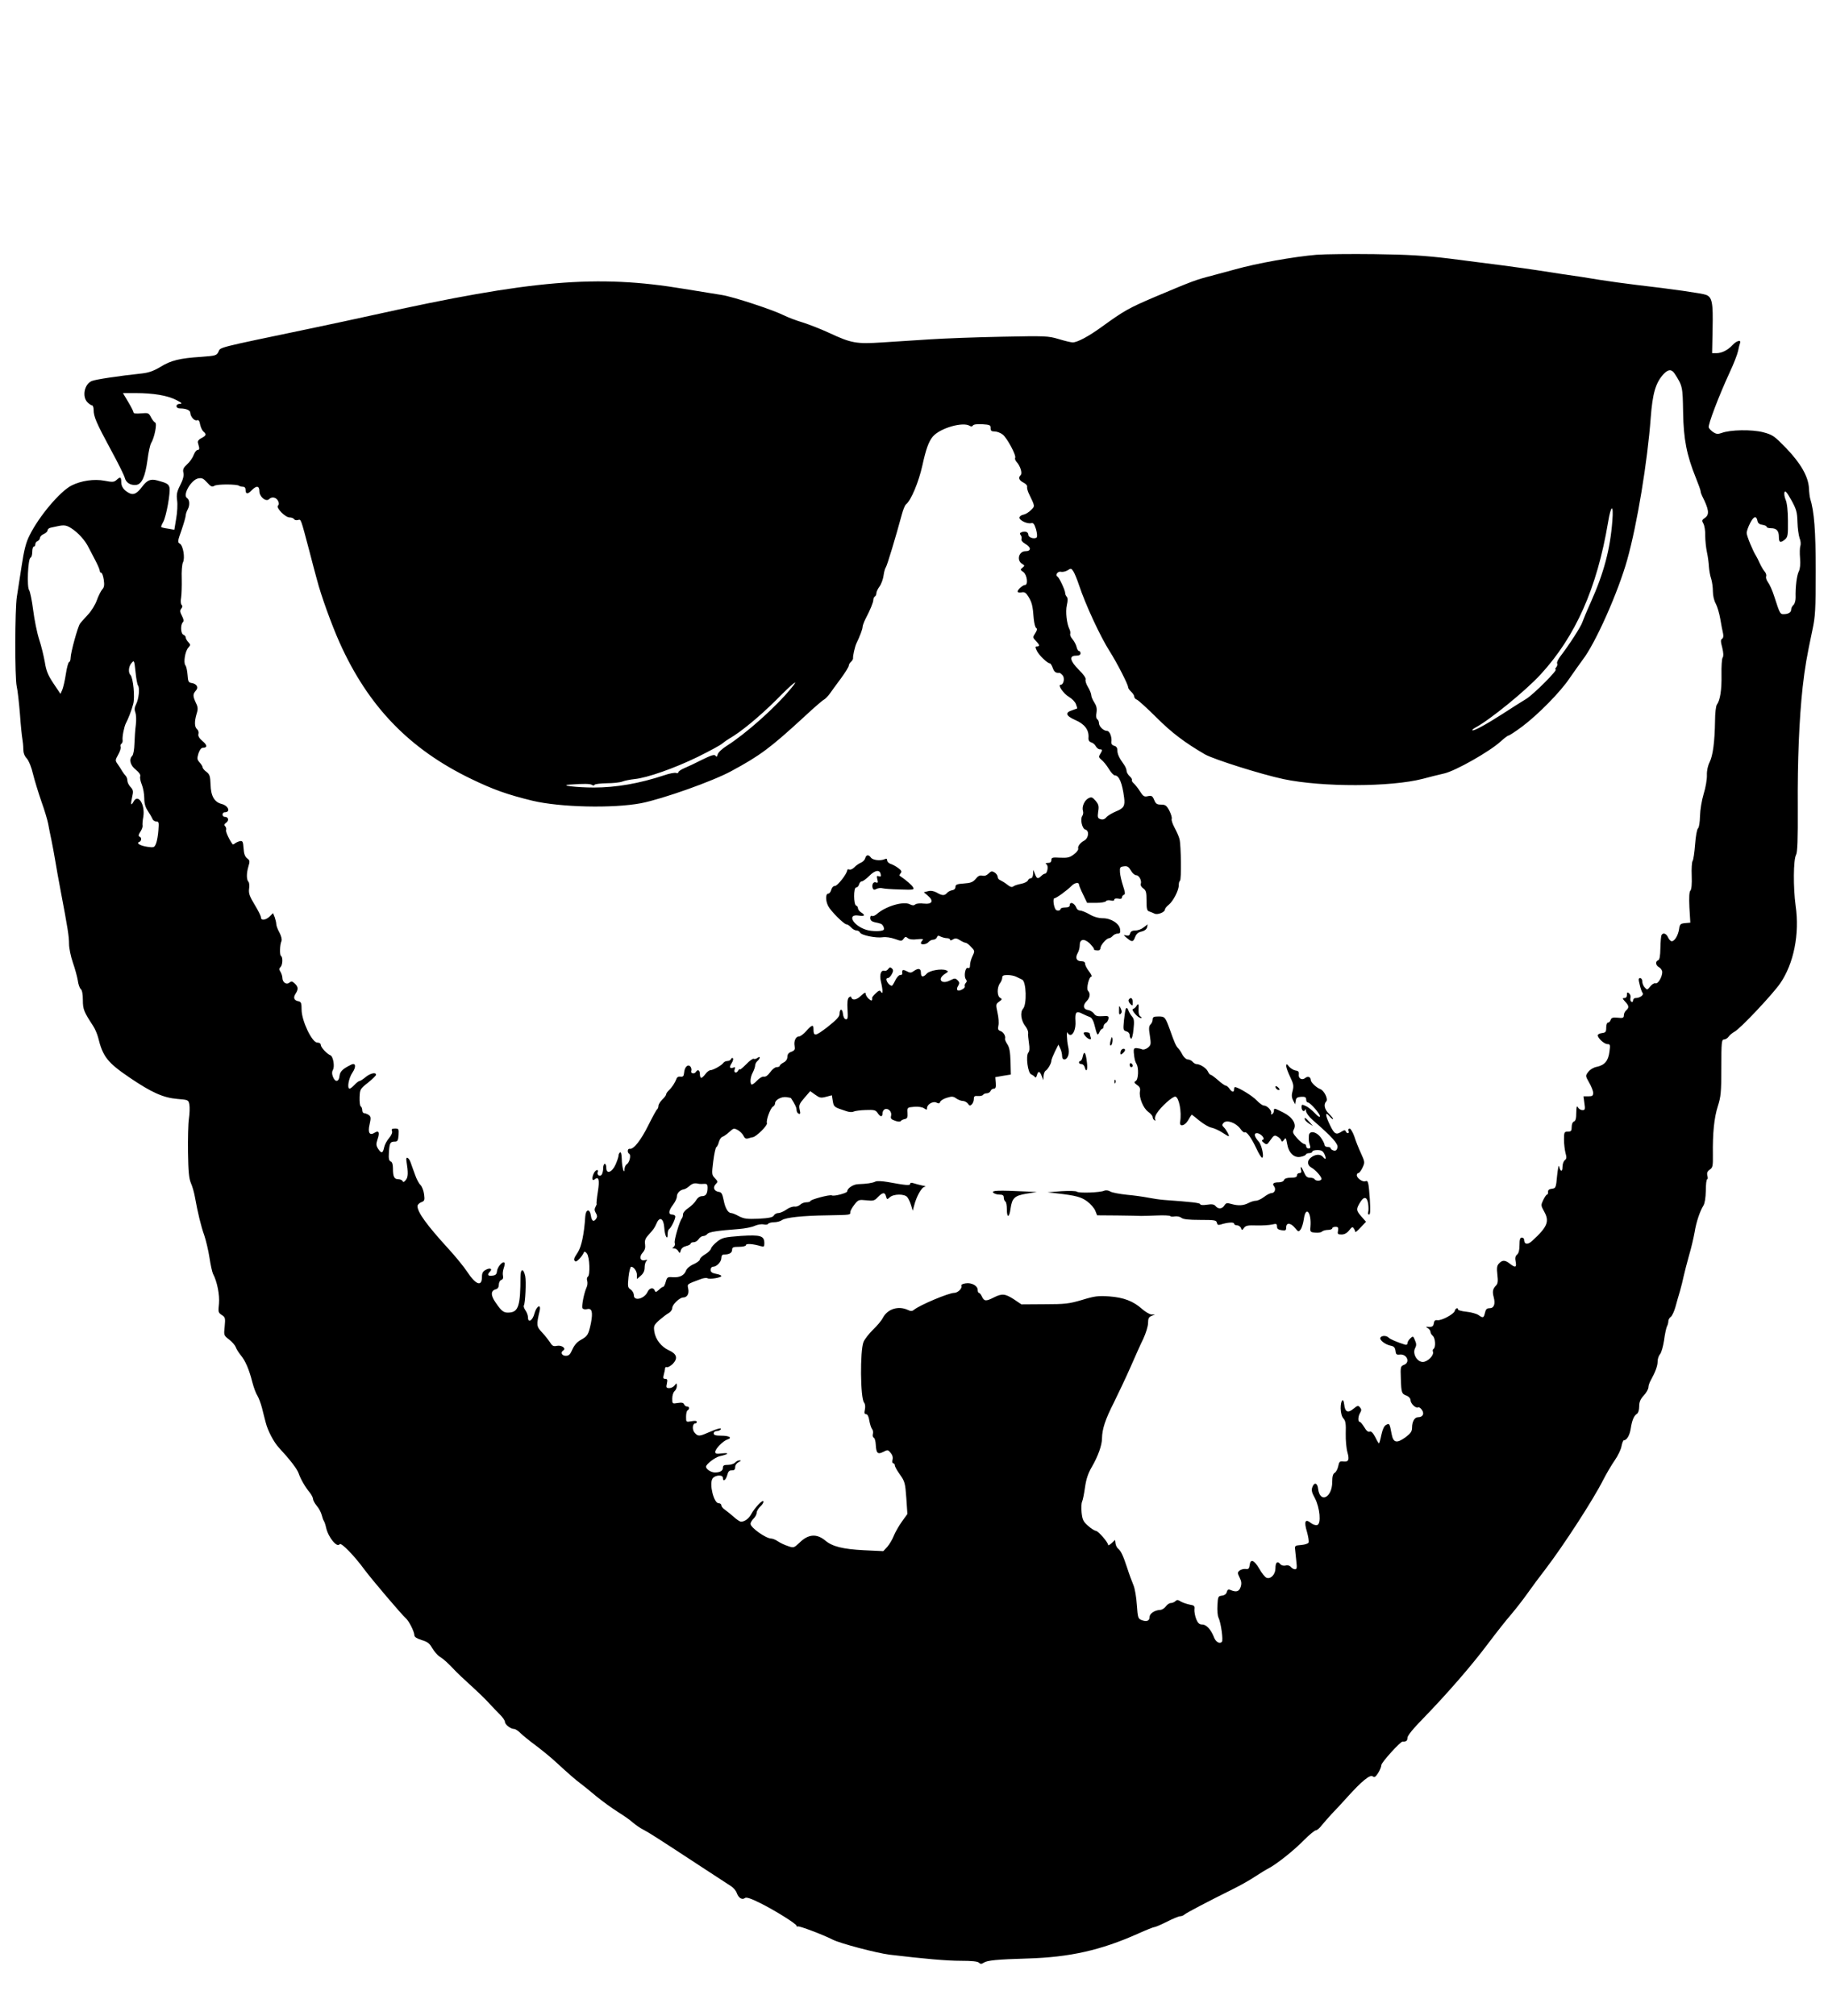<?xml version="1.0" standalone="no"?>
<!DOCTYPE svg PUBLIC "-//W3C//DTD SVG 20010904//EN"
 "http://www.w3.org/TR/2001/REC-SVG-20010904/DTD/svg10.dtd">
<svg version="1.0" xmlns="http://www.w3.org/2000/svg"
 width="1191pt" height="1313pt" viewBox="0 0 1191 1313"
 preserveAspectRatio="xMidYMid meet">

<g transform="translate(0,1313) scale(0.1,-0.1)"
fill="#000000" stroke="none">
<path d="M8580 11471 c-152 -13 -389 -55 -535 -96 -33 -9 -101 -27 -152 -41
-104 -27 -120 -33 -367 -137 -174 -74 -203 -91 -351 -198 -83 -60 -156 -99
-186 -99 -11 0 -53 10 -92 22 -68 20 -83 21 -371 15 -166 -3 -375 -11 -466
-17 -91 -6 -231 -15 -311 -20 -170 -11 -201 -6 -349 63 -52 24 -129 54 -170
67 -41 12 -96 33 -122 46 -74 37 -333 122 -406 133 -37 6 -148 24 -247 40
-564 94 -992 58 -2020 -170 -99 -22 -286 -62 -415 -89 -623 -130 -582 -120
-597 -152 -12 -23 -18 -25 -112 -32 -140 -9 -197 -23 -265 -65 -43 -26 -76
-38 -120 -43 -151 -16 -303 -39 -327 -49 -49 -19 -66 -102 -29 -139 11 -11 24
-20 30 -20 5 0 10 -13 10 -29 0 -44 17 -84 110 -256 48 -88 90 -172 93 -187 8
-32 38 -50 74 -46 37 4 59 54 74 163 6 49 17 99 24 110 21 34 40 128 26 133
-6 2 -18 17 -27 34 -15 29 -18 30 -65 26 -32 -3 -49 -1 -49 6 0 6 -16 37 -35
69 l-34 57 82 0 c117 0 210 -16 265 -45 36 -18 42 -24 25 -25 -14 0 -23 -6
-23 -15 0 -9 9 -15 23 -15 40 0 67 -12 67 -29 1 -25 27 -54 44 -48 10 4 16 -4
20 -28 4 -18 13 -38 21 -45 21 -18 19 -27 -12 -43 -16 -7 -26 -20 -24 -28 2
-8 6 -22 8 -31 3 -11 0 -18 -9 -18 -8 0 -19 -15 -26 -33 -7 -19 -26 -46 -43
-61 -24 -22 -29 -33 -24 -55 4 -19 -2 -44 -21 -81 -22 -43 -25 -61 -20 -99 4
-25 1 -79 -6 -118 l-12 -73 -40 7 c-23 3 -43 8 -45 10 -3 2 3 17 12 33 20 34
49 194 41 226 -6 22 -18 29 -79 45 -44 12 -67 2 -99 -41 -34 -45 -56 -56 -85
-41 -35 19 -51 42 -51 72 0 33 -6 36 -31 13 -16 -14 -26 -15 -77 -5 -68 13
-153 1 -216 -31 -75 -38 -213 -202 -273 -324 -24 -47 -36 -95 -52 -200 -12
-77 -26 -166 -31 -200 -13 -81 -14 -527 -1 -584 6 -25 15 -106 21 -180 5 -74
13 -148 16 -163 3 -16 6 -45 6 -65 0 -25 7 -45 23 -62 13 -15 30 -56 40 -100
10 -41 35 -122 55 -180 21 -58 40 -123 44 -145 4 -22 13 -69 21 -105 7 -36 19
-96 25 -135 6 -38 22 -126 35 -195 47 -247 55 -299 55 -348 0 -26 11 -81 25
-121 14 -40 28 -92 32 -116 3 -25 12 -50 19 -56 9 -7 14 -33 14 -72 0 -60 7
-77 66 -167 13 -19 27 -53 33 -75 31 -127 61 -165 207 -264 142 -96 217 -130
310 -138 71 -6 72 -6 78 -37 3 -17 2 -58 -3 -91 -5 -33 -7 -132 -6 -220 2
-124 6 -169 19 -200 10 -22 21 -62 26 -90 18 -101 40 -192 61 -250 11 -33 27
-99 34 -146 7 -47 18 -95 23 -105 27 -50 44 -138 39 -194 -6 -54 -5 -59 18
-74 23 -15 24 -20 19 -75 -6 -58 -6 -58 29 -85 20 -15 39 -38 43 -49 4 -12 18
-35 32 -52 31 -37 55 -93 76 -176 9 -35 24 -75 33 -88 8 -13 22 -49 30 -80 8
-31 18 -73 24 -94 13 -54 53 -129 86 -165 70 -75 117 -136 128 -165 14 -41 44
-92 73 -127 12 -15 22 -35 22 -43 0 -9 11 -28 24 -44 14 -16 28 -43 32 -59 4
-16 10 -33 14 -39 4 -5 11 -26 15 -45 14 -62 71 -132 88 -107 9 14 93 -72 160
-163 47 -64 248 -300 272 -320 19 -16 55 -87 55 -110 0 -11 16 -21 47 -31 38
-11 52 -22 69 -52 12 -21 34 -47 50 -57 26 -16 51 -39 106 -97 9 -10 54 -52
99 -93 45 -41 99 -93 118 -115 20 -22 51 -54 69 -72 17 -17 32 -38 32 -47 0
-17 37 -46 59 -46 9 0 27 -12 41 -26 14 -14 59 -51 100 -81 41 -31 100 -79
130 -107 86 -79 132 -119 162 -141 15 -11 60 -47 100 -81 40 -33 105 -80 143
-104 39 -24 84 -56 100 -71 17 -14 46 -35 65 -44 38 -20 87 -51 360 -230 102
-67 198 -129 213 -139 16 -10 33 -30 38 -46 12 -32 35 -45 53 -31 8 7 39 -3
97 -32 99 -49 239 -137 239 -149 0 -5 4 -7 8 -4 8 5 167 -55 227 -86 49 -25
284 -87 370 -98 226 -27 372 -40 466 -40 70 0 109 -4 117 -12 10 -10 17 -10
32 0 24 15 84 21 285 27 275 8 478 54 718 161 53 24 103 44 110 44 6 0 43 16
81 35 37 19 76 35 85 35 9 0 22 5 28 11 10 10 153 85 316 166 49 24 114 61
145 82 32 21 71 45 89 54 51 27 164 116 230 184 35 35 69 63 77 63 7 0 25 15
38 33 14 17 43 50 64 73 22 22 68 72 104 112 93 103 147 147 164 133 11 -9 18
-4 35 22 12 19 21 42 21 52 0 16 125 155 139 153 22 -2 31 5 31 24 0 14 36 59
103 127 157 162 312 340 421 485 54 72 122 158 151 191 28 33 76 94 105 135
29 41 82 113 118 159 120 157 313 455 377 582 21 41 55 99 76 129 21 30 41 72
44 93 4 20 11 37 15 37 19 0 38 32 45 77 8 53 21 84 41 96 8 5 14 25 14 47 0
29 7 47 30 72 17 18 30 42 30 53 0 11 7 31 15 45 30 54 45 94 45 123 0 17 7
38 16 48 8 9 20 50 26 90 5 40 14 81 19 91 5 9 9 24 9 34 0 9 7 22 16 28 9 7
22 36 30 64 8 29 21 76 30 105 8 28 19 72 24 97 6 25 21 86 35 135 15 50 30
117 36 150 10 64 34 136 57 173 9 14 15 51 16 97 0 41 4 75 9 75 4 0 5 11 1
24 -4 17 0 28 16 39 19 13 21 23 20 98 -2 137 8 239 32 314 20 62 23 91 23
253 0 164 2 182 17 182 9 0 23 8 30 18 7 11 25 25 39 33 37 19 246 241 297
314 89 129 128 322 101 507 -16 118 -15 299 3 331 9 16 12 102 11 307 -2 306
9 576 32 786 15 131 26 194 64 374 18 83 21 131 21 380 0 267 -10 389 -36 473
-3 10 -7 41 -8 67 -4 76 -53 162 -148 261 -78 80 -87 87 -150 104 -74 19 -215
17 -272 -5 -23 -8 -34 -7 -53 5 -13 9 -27 23 -30 31 -6 17 65 204 137 360 26
55 50 118 54 138 4 21 10 44 13 52 9 23 -22 16 -48 -12 -31 -34 -71 -54 -106
-54 l-28 0 3 157 c4 173 -3 208 -43 223 -26 10 -223 38 -456 65 -68 8 -176 23
-239 33 -63 11 -169 27 -235 36 -66 10 -145 22 -175 27 -84 13 -332 46 -565
75 -166 20 -269 26 -490 29 -154 2 -323 0 -375 -4z m2330 -773 c53 -82 53 -86
56 -253 3 -177 23 -278 83 -427 17 -42 31 -81 31 -87 0 -6 4 -19 9 -29 46 -91
50 -123 19 -145 -20 -13 -21 -18 -10 -37 7 -12 13 -47 12 -78 0 -31 5 -79 11
-107 6 -27 12 -70 13 -95 2 -25 8 -61 15 -80 6 -19 11 -56 11 -82 0 -28 8 -61
19 -80 10 -19 23 -63 29 -98 6 -36 14 -78 18 -94 4 -18 2 -31 -6 -36 -10 -6
-10 -18 1 -58 8 -34 9 -55 3 -64 -6 -7 -9 -58 -8 -113 2 -98 -9 -166 -30 -194
-6 -8 -12 -55 -12 -105 -2 -137 -14 -227 -35 -269 -12 -24 -19 -56 -18 -85 1
-26 -8 -81 -21 -122 -13 -44 -23 -104 -24 -145 -1 -41 -6 -74 -13 -80 -7 -6
-15 -51 -19 -105 -4 -52 -11 -100 -16 -107 -5 -6 -8 -50 -6 -97 2 -54 -1 -89
-9 -97 -7 -7 -9 -43 -6 -109 l6 -99 -34 -3 c-30 -3 -35 -7 -39 -38 -6 -41 -29
-80 -48 -80 -7 0 -18 11 -24 25 -11 25 -32 33 -42 16 -4 -5 -7 -43 -8 -85 -1
-53 -5 -77 -15 -80 -20 -8 -16 -34 7 -46 11 -6 20 -20 20 -31 0 -32 -28 -79
-44 -73 -7 3 -23 -6 -34 -20 -19 -24 -20 -25 -36 -7 -9 9 -16 27 -16 39 0 12
-6 22 -14 22 -11 0 -12 -8 -3 -42 5 -24 14 -48 19 -55 10 -13 -18 -33 -46 -33
-9 0 -16 -7 -16 -16 0 -8 -5 -12 -11 -8 -6 3 -9 15 -6 25 3 10 -1 23 -9 30
-11 9 -14 7 -14 -10 0 -13 -6 -21 -17 -21 -14 0 -13 -3 5 -23 26 -27 27 -40 7
-57 -8 -7 -15 -21 -15 -32 0 -17 -6 -20 -40 -16 -32 3 -41 0 -46 -14 -3 -10
-11 -18 -17 -18 -7 0 -12 -14 -12 -32 0 -29 -4 -33 -27 -36 -16 -2 -28 -8 -28
-15 0 -18 42 -57 63 -57 18 0 19 -5 13 -50 -8 -60 -31 -87 -83 -98 -21 -4 -44
-18 -55 -33 -19 -25 -19 -26 6 -70 14 -24 26 -54 26 -66 0 -19 -5 -23 -31 -23
l-32 0 6 -45 c6 -40 4 -45 -13 -45 -10 0 -24 8 -29 18 -8 13 -10 5 -11 -34 0
-37 -4 -54 -15 -58 -9 -3 -15 -18 -15 -36 0 -25 -4 -30 -25 -30 -23 0 -25 -3
-25 -53 0 -28 5 -68 10 -87 8 -28 7 -37 -5 -46 -8 -6 -15 -26 -15 -45 0 -34
-14 -31 -22 6 -3 11 -8 -17 -13 -62 -7 -79 -9 -82 -34 -85 -18 -2 -26 -9 -25
-20 1 -10 -2 -18 -7 -18 -4 0 -15 -16 -24 -35 -16 -33 -16 -36 5 -74 37 -65
23 -101 -78 -193 -29 -27 -52 -23 -52 9 0 7 -7 13 -15 13 -11 0 -15 -12 -15
-49 0 -32 -5 -53 -16 -62 -11 -9 -14 -22 -9 -46 7 -38 -2 -41 -38 -13 -31 25
-49 25 -71 1 -13 -14 -15 -29 -10 -73 5 -41 3 -58 -8 -69 -22 -22 -26 -40 -16
-77 12 -45 2 -72 -27 -72 -18 0 -25 -7 -30 -30 -8 -34 -12 -36 -43 -14 -12 8
-47 18 -77 21 -30 3 -55 10 -55 14 0 16 -18 9 -22 -9 -6 -21 -88 -65 -114 -60
-13 2 -20 -4 -22 -19 -3 -22 -11 -27 -42 -24 -11 1 -11 -1 3 -9 9 -6 17 -17
17 -24 0 -8 7 -19 15 -26 17 -14 21 -75 5 -85 -5 -3 -7 -11 -4 -18 9 -23 -35
-67 -66 -67 -38 0 -69 55 -50 90 9 17 9 29 -1 51 -11 28 -13 29 -30 13 -11
-10 -19 -24 -19 -32 0 -9 -6 -12 -17 -9 -51 16 -95 35 -105 45 -15 15 -45 15
-54 1 -9 -15 31 -46 67 -53 21 -4 28 -12 31 -33 2 -23 7 -27 26 -25 48 7 73
-51 29 -67 -22 -9 -23 -13 -20 -91 3 -91 5 -98 39 -110 14 -6 24 -18 24 -28 0
-23 35 -56 49 -48 5 4 17 -4 25 -16 18 -25 6 -48 -25 -48 -23 0 -39 -29 -39
-68 0 -24 -9 -37 -42 -62 -58 -42 -80 -37 -91 20 -13 70 -14 72 -36 60 -13 -6
-23 -29 -31 -65 -6 -30 -13 -55 -16 -55 -2 0 -13 18 -24 41 -15 28 -26 39 -36
35 -10 -4 -22 6 -35 29 -12 19 -25 35 -30 35 -13 0 -11 37 3 59 9 15 9 23 -1
35 -12 14 -16 13 -43 -9 -36 -30 -55 -21 -60 28 -5 49 -23 28 -23 -25 1 -30 7
-54 18 -66 14 -15 17 -35 15 -98 -1 -43 4 -98 11 -122 14 -50 8 -64 -27 -60
-23 3 -27 -2 -33 -31 -4 -19 -14 -38 -23 -43 -11 -6 -16 -24 -16 -59 0 -103
-80 -142 -92 -45 -4 38 -25 45 -37 12 -8 -20 -5 -35 16 -73 33 -63 42 -168 15
-175 -10 -3 -29 3 -42 14 -36 29 -45 9 -25 -57 9 -32 14 -63 11 -71 -3 -7 -24
-14 -48 -16 -39 -3 -43 -5 -40 -28 1 -14 5 -49 8 -78 5 -42 4 -52 -9 -52 -8 0
-20 7 -27 15 -7 9 -21 13 -34 9 -14 -3 -28 1 -35 10 -18 22 -31 11 -31 -28 0
-39 -30 -71 -57 -62 -10 3 -32 30 -48 59 -34 58 -58 67 -63 24 -3 -23 -8 -28
-26 -25 -13 1 -30 -3 -39 -10 -15 -12 -15 -17 0 -47 12 -24 13 -40 6 -61 -10
-30 -29 -35 -66 -19 -14 6 -20 2 -24 -13 -3 -13 -15 -22 -32 -24 -24 -3 -26
-6 -29 -63 -2 -32 1 -68 7 -80 16 -33 32 -148 22 -158 -15 -15 -40 0 -51 29
-19 50 -50 84 -76 84 -19 0 -29 8 -40 35 -8 20 -13 48 -12 63 3 23 -1 27 -32
32 -19 4 -45 13 -57 20 -18 12 -25 12 -35 2 -6 -6 -20 -12 -29 -12 -10 0 -25
-10 -33 -22 -9 -12 -26 -23 -38 -23 -36 -2 -68 -24 -68 -46 0 -25 -19 -33 -52
-20 -23 9 -25 15 -31 99 -3 49 -13 107 -22 128 -9 21 -28 72 -41 113 -27 82
-41 111 -60 126 -7 6 -14 20 -16 33 l-3 23 -22 -21 c-13 -11 -23 -17 -23 -12
0 17 -65 92 -80 92 -8 1 -31 15 -51 33 -31 27 -37 40 -42 87 -3 31 -1 62 3 70
5 9 13 50 19 92 8 56 20 92 45 135 40 69 66 141 66 186 1 60 21 122 77 232 30
61 79 164 108 230 29 66 66 150 84 186 17 37 31 82 31 103 0 29 5 39 23 46
l22 9 -22 0 c-13 1 -40 17 -62 36 -57 51 -119 75 -214 82 -72 5 -95 2 -177
-23 -85 -25 -110 -28 -245 -28 l-150 -1 -49 33 c-57 37 -78 39 -131 12 -51
-26 -63 -25 -77 5 -6 14 -15 25 -20 25 -4 0 -8 8 -8 19 0 27 -39 49 -78 43
-22 -3 -31 -9 -28 -17 6 -16 -24 -45 -47 -45 -36 0 -226 -80 -263 -111 -11 -9
-21 -9 -37 -1 -63 30 -134 8 -165 -51 -9 -18 -38 -52 -64 -77 -26 -25 -54 -61
-62 -80 -23 -58 -21 -365 4 -395 7 -9 9 -26 5 -45 -5 -23 -3 -30 8 -30 9 0 17
-15 21 -42 4 -23 12 -48 18 -55 6 -7 8 -22 5 -32 -3 -11 0 -22 6 -24 6 -2 12
-23 13 -46 3 -56 13 -65 50 -46 27 14 30 14 47 -7 12 -14 16 -30 12 -45 -3
-13 -1 -23 5 -23 5 0 10 -6 10 -13 0 -8 15 -35 34 -61 31 -44 34 -55 41 -152
l7 -104 -36 -50 c-20 -28 -44 -70 -53 -93 -9 -23 -28 -55 -42 -71 l-26 -28
-127 6 c-136 7 -205 24 -251 63 -57 47 -111 42 -168 -14 -36 -34 -38 -35 -75
-22 -22 7 -51 21 -66 31 -14 10 -34 18 -43 18 -34 0 -135 71 -135 96 0 8 9 23
20 34 11 11 20 28 20 38 0 10 11 29 25 42 13 12 22 27 18 33 -6 10 -56 -43
-79 -85 -15 -28 -42 -48 -66 -48 -7 0 -29 14 -47 31 -18 16 -44 37 -57 46 -13
8 -24 22 -24 29 0 8 -8 14 -18 14 -31 0 -62 124 -40 160 15 24 68 28 68 5 0
-28 19 -15 28 17 6 25 14 33 30 32 16 0 22 5 22 21 0 13 9 26 23 33 16 8 17
11 6 11 -9 1 -22 -6 -29 -14 -7 -8 -28 -15 -46 -15 -27 0 -34 -4 -34 -19 0
-20 -19 -31 -53 -31 -25 1 -57 22 -57 38 0 16 59 61 88 68 56 12 69 24 20 19
-39 -5 -48 -3 -48 9 0 20 51 72 79 81 35 11 13 25 -40 25 -37 0 -49 4 -49 15
0 8 9 15 19 15 11 0 23 5 27 11 8 13 -20 6 -85 -22 -54 -24 -64 -24 -85 0 -18
20 -15 61 5 61 5 0 9 5 9 10 0 7 -13 8 -35 4 -35 -6 -35 -6 -35 29 0 20 4 39
10 42 15 9 12 25 -4 25 -8 0 -16 7 -19 14 -4 11 -16 13 -41 9 -36 -6 -36 -5
-36 29 0 20 7 41 15 48 8 7 15 22 15 34 -1 20 -2 20 -14 4 -7 -10 -23 -18 -35
-18 -20 0 -22 4 -16 30 5 24 3 30 -10 30 -14 0 -16 5 -10 28 4 15 8 33 8 40 0
7 6 11 13 8 6 -2 23 8 38 22 34 36 26 65 -26 88 -50 23 -88 72 -95 123 -5 36
-2 42 32 73 21 18 48 39 61 46 13 7 24 22 24 33 0 23 47 68 71 69 26 0 40 24
33 57 -6 32 -12 28 85 64 17 6 35 8 41 4 14 -8 90 4 90 15 0 4 -16 11 -35 14
-26 5 -35 12 -35 26 0 11 7 20 15 20 24 0 55 32 55 57 0 16 6 23 19 23 33 0
51 11 51 31 0 16 8 19 45 19 27 0 45 5 45 11 0 12 48 8 98 -7 19 -5 22 -3 22
18 0 50 -23 57 -152 49 -107 -8 -121 -11 -154 -36 -20 -16 -39 -36 -41 -46 -3
-10 -20 -27 -39 -38 -19 -11 -34 -26 -34 -33 0 -7 -18 -21 -40 -31 -24 -10
-44 -27 -50 -41 -12 -33 -42 -47 -87 -44 -33 3 -37 0 -45 -29 -5 -18 -12 -33
-16 -33 -5 0 -18 -9 -29 -20 -18 -16 -22 -17 -27 -5 -8 23 -35 18 -47 -9 -21
-45 -89 -62 -89 -22 0 13 -9 30 -21 38 -19 12 -20 19 -14 81 4 37 12 67 17 67
18 0 38 -29 38 -54 l0 -26 25 22 c17 14 25 32 25 53 0 17 5 36 11 42 9 9 7 10
-9 6 -31 -8 -40 22 -14 50 14 16 18 31 15 53 -4 23 1 38 21 60 37 41 40 46 54
77 20 47 46 32 50 -28 3 -53 22 -89 22 -43 0 15 4 29 9 33 13 7 41 64 41 82 0
7 -9 13 -20 13 -27 0 -25 24 5 64 14 18 25 42 25 53 0 22 20 43 44 47 9 1 26
11 38 22 21 18 34 21 63 14 6 -1 20 -1 33 0 17 1 22 -4 22 -23 0 -40 -10 -57
-36 -57 -14 0 -29 -10 -39 -28 -9 -15 -32 -37 -51 -50 -19 -12 -34 -30 -34
-40 0 -10 -3 -21 -6 -25 -15 -15 -53 -144 -48 -161 4 -10 0 -22 -7 -27 -11 -7
-10 -9 3 -9 9 0 22 -8 27 -18 10 -16 11 -15 17 5 4 14 17 24 35 28 16 4 29 11
29 16 0 5 9 9 20 9 11 0 25 9 32 20 7 11 20 20 29 20 9 0 22 6 28 14 11 13 63
21 206 32 39 3 85 12 103 21 19 8 44 12 57 9 13 -3 27 -2 30 4 3 5 21 10 38
10 18 0 41 6 52 14 25 17 134 29 295 31 155 3 150 2 150 21 0 8 12 30 27 49
25 32 29 33 78 28 45 -5 53 -3 75 21 31 32 46 33 53 4 6 -21 7 -21 25 -5 24
22 95 23 113 1 8 -9 19 -33 25 -53 l11 -36 8 30 c16 64 50 124 70 126 11 1 4
5 -15 8 -19 4 -45 11 -57 15 -15 5 -23 3 -23 -4 0 -12 -26 -10 -146 12 -36 6
-69 8 -80 3 -20 -10 -58 -15 -113 -17 -32 -1 -71 -27 -71 -47 0 -11 -88 -34
-100 -26 -12 7 -140 -27 -140 -37 0 -4 -12 -8 -26 -8 -14 0 -32 -7 -41 -16 -9
-8 -25 -14 -37 -12 -12 1 -36 -7 -53 -20 -17 -12 -40 -22 -52 -22 -11 0 -24
-7 -29 -16 -7 -12 -30 -17 -98 -21 -76 -3 -95 -1 -129 16 -21 12 -44 21 -51
21 -20 0 -39 31 -49 84 -9 42 -14 52 -33 54 -30 5 -39 29 -19 50 15 15 15 18
-5 39 -21 22 -21 27 -11 109 6 48 15 89 20 93 6 3 13 19 17 34 4 15 14 31 24
34 9 3 30 18 45 32 26 24 29 25 55 11 15 -9 31 -25 37 -38 7 -15 15 -20 29
-16 10 3 24 7 31 8 23 3 97 77 92 91 -7 18 22 98 39 108 8 4 14 14 14 22 0 22
41 44 73 40 16 -2 30 -5 31 -7 26 -40 36 -61 36 -77 0 -10 6 -21 14 -24 11 -4
12 2 6 27 -6 28 -2 38 31 76 l38 44 32 -23 c29 -21 37 -23 71 -14 l38 10 6
-38 c7 -39 7 -39 90 -66 17 -6 38 -7 46 -2 8 4 43 9 78 10 56 2 65 0 78 -19
18 -28 32 -28 32 -2 0 11 7 23 15 26 23 9 47 -16 41 -42 -5 -18 0 -24 26 -33
18 -7 34 -7 37 -2 3 5 15 11 26 13 16 3 20 11 18 40 -2 36 -2 36 44 40 27 2
53 -2 64 -10 16 -11 19 -11 19 2 0 24 40 47 62 35 14 -7 20 -6 24 5 3 9 23 21
44 27 32 10 42 9 61 -5 13 -9 32 -16 43 -16 10 0 25 -8 32 -17 10 -15 15 -16
26 -5 7 7 13 22 13 35 0 18 5 21 27 19 14 -1 29 2 33 8 3 5 14 10 25 10 10 0
20 7 24 15 3 8 12 15 21 15 12 0 15 9 13 37 l-3 38 51 9 50 8 -2 85 c-2 61 -7
91 -20 111 -10 15 -17 31 -16 36 6 18 -10 45 -29 51 -16 6 -19 12 -14 36 4 16
1 54 -6 84 -12 54 -11 56 11 72 20 14 20 17 6 25 -20 11 -21 67 -1 94 8 10 15
27 15 37 0 13 8 17 35 17 19 0 45 -5 58 -12 12 -6 29 -14 37 -18 27 -13 31
-161 6 -189 -21 -23 -14 -79 16 -116 11 -14 18 -33 17 -42 -2 -10 1 -40 5 -66
5 -33 4 -53 -4 -62 -18 -22 -3 -135 19 -142 9 -4 19 -11 24 -17 4 -7 9 -2 13
12 8 29 18 28 31 -5 l11 -28 1 27 c1 15 7 31 14 35 15 10 37 48 37 65 0 7 11
34 23 59 l23 46 12 -25 c7 -14 12 -36 12 -49 0 -31 28 -30 39 1 6 14 6 39 0
62 -9 41 -11 108 -2 87 2 -7 10 -13 17 -13 20 0 36 42 33 88 -4 61 5 71 45 50
18 -9 41 -19 50 -22 10 -3 22 -23 28 -48 18 -72 21 -76 33 -50 5 12 14 22 19
22 4 0 8 7 8 15 0 7 6 18 14 22 8 4 16 17 18 28 3 18 -2 20 -39 17 -32 -2 -44
1 -55 16 -7 11 -25 22 -38 24 -32 4 -37 31 -11 57 23 23 27 51 10 68 -13 13 6
93 22 93 5 0 -1 15 -15 33 -15 19 -26 41 -26 50 0 11 -8 17 -25 17 -31 0 -41
21 -24 52 8 13 14 36 14 53 0 40 29 45 66 10 15 -16 27 -31 26 -34 -2 -7 7
-11 28 -11 8 0 15 7 15 16 0 19 40 64 56 64 6 0 17 7 24 15 7 8 21 15 32 15
15 0 19 6 16 27 -4 38 -59 73 -113 73 -27 0 -59 9 -86 25 -24 14 -52 25 -62
25 -10 0 -21 8 -24 18 -12 31 -43 43 -43 17 0 -10 -10 -15 -30 -15 -16 0 -30
-4 -30 -10 0 -12 -27 -14 -33 -2 -13 21 -18 72 -7 72 12 0 81 50 113 82 20 20
47 24 47 7 0 -5 12 -35 27 -65 l26 -54 58 0 c32 0 61 5 65 11 3 6 17 8 30 5
15 -4 24 -2 24 5 0 7 10 9 25 7 16 -4 25 -1 25 8 0 7 6 14 13 17 9 3 8 16 -6
58 -10 30 -19 70 -20 89 -2 31 1 35 26 38 22 3 31 -3 45 -27 9 -17 25 -31 35
-31 19 0 38 -37 29 -58 -2 -7 5 -20 17 -28 18 -13 21 -25 21 -80 0 -53 3 -66
18 -70 9 -3 24 -9 34 -14 19 -10 68 9 68 27 0 6 11 20 24 30 29 23 66 94 66
127 0 14 3 27 8 30 10 6 7 231 -3 271 -4 17 -19 50 -32 74 -13 24 -22 50 -19
58 3 7 -4 31 -15 53 -18 34 -26 40 -54 40 -27 0 -35 5 -45 30 -11 27 -17 30
-41 25 -24 -6 -31 -1 -52 32 -13 21 -32 44 -41 52 -8 7 -14 17 -11 21 2 4 -4
15 -15 25 -11 10 -20 26 -20 35 0 10 -8 28 -17 41 -31 42 -43 68 -43 93 0 16
-7 26 -21 29 -13 4 -19 12 -18 24 5 32 -11 73 -28 73 -23 0 -53 29 -53 51 0
10 -5 21 -11 25 -7 4 -9 21 -5 43 4 27 0 44 -14 66 -11 17 -20 38 -20 47 0 9
-9 33 -21 53 -12 19 -19 42 -16 49 4 9 -14 35 -44 64 -58 58 -65 92 -19 92 20
0 30 5 30 15 0 8 -4 15 -10 15 -5 0 -13 12 -16 28 -4 15 -16 37 -26 49 -11 12
-18 28 -15 35 2 7 0 21 -5 30 -18 36 -27 114 -17 158 7 29 6 47 -1 54 -5 5
-10 16 -10 24 0 18 -38 99 -50 107 -17 10 2 37 23 31 11 -2 30 2 43 10 21 14
24 14 38 -8 8 -13 24 -52 36 -88 42 -127 138 -334 199 -430 48 -75 121 -218
121 -235 0 -7 9 -20 20 -30 11 -10 20 -24 20 -32 0 -7 8 -17 18 -20 9 -4 67
-56 127 -116 100 -100 184 -163 316 -240 59 -33 366 -130 512 -161 253 -53
698 -52 907 2 41 11 104 27 140 35 74 17 296 143 367 208 24 22 47 39 52 39 5
0 45 26 88 58 103 77 251 227 310 316 27 39 64 91 83 117 84 107 233 443 292
654 65 232 132 640 153 925 12 159 32 227 83 283 31 33 52 34 72 5z m-4591
-342 c8 -5 16 -4 20 3 4 7 28 10 62 8 48 -3 54 -6 53 -25 0 -17 5 -22 26 -22
15 0 39 -9 53 -20 29 -23 90 -137 81 -152 -3 -5 1 -17 9 -26 25 -27 39 -74 27
-86 -17 -17 -11 -34 18 -49 15 -7 26 -19 24 -27 -2 -7 3 -27 11 -44 42 -87 41
-81 13 -109 -14 -14 -36 -27 -48 -29 -13 -2 -24 -10 -26 -18 -3 -18 51 -44 77
-37 14 3 20 -6 31 -40 7 -26 9 -48 4 -53 -13 -13 -54 -1 -54 16 0 18 -17 26
-41 19 -15 -5 -17 -10 -9 -20 6 -7 8 -19 5 -26 -3 -8 7 -21 25 -31 39 -22 40
-48 1 -48 -43 0 -59 -59 -22 -82 18 -11 18 -13 3 -25 -16 -12 -15 -15 6 -29
24 -18 32 -84 10 -84 -14 0 -48 -30 -48 -43 0 -5 11 -7 25 -5 20 4 29 -1 46
-29 22 -36 28 -59 34 -142 3 -30 10 -58 16 -61 8 -5 6 -15 -6 -34 -17 -26 -17
-28 4 -50 25 -26 27 -36 7 -36 -12 0 -12 -4 0 -30 15 -29 68 -80 84 -80 4 0
13 -13 19 -30 9 -26 20 -34 42 -32 4 1 13 -6 22 -16 16 -18 7 -62 -13 -62 -21
0 19 -58 55 -79 19 -11 40 -32 45 -47 6 -15 9 -27 8 -28 -2 -1 -16 -6 -33 -12
-48 -15 -41 -36 20 -63 61 -26 90 -64 87 -113 -2 -19 4 -28 18 -33 11 -3 25
-15 30 -26 6 -10 17 -19 25 -19 18 0 19 -5 3 -31 -11 -17 -10 -22 8 -37 12 -9
34 -36 48 -59 14 -24 32 -43 40 -43 27 0 48 -50 60 -145 7 -53 -2 -69 -52 -89
-26 -11 -55 -28 -64 -39 -11 -13 -24 -17 -38 -12 -18 6 -20 12 -15 49 6 36 3
47 -17 71 -21 24 -27 26 -47 16 -26 -14 -44 -56 -35 -83 3 -10 1 -24 -4 -31
-16 -21 -2 -85 20 -90 26 -7 21 -55 -7 -71 -28 -15 -45 -39 -40 -53 2 -7 -10
-24 -28 -37 -27 -21 -41 -24 -90 -22 -50 3 -57 1 -57 -15 0 -13 -7 -19 -22
-19 -16 0 -19 -3 -10 -9 15 -9 6 -61 -10 -61 -5 0 -16 -7 -24 -15 -22 -21 -29
-19 -41 13 l-11 27 -1 -27 c-1 -17 -7 -28 -15 -28 -8 0 -16 -7 -19 -14 -3 -8
-23 -18 -44 -22 -21 -4 -44 -11 -51 -17 -9 -7 -20 -4 -40 12 -15 12 -35 24
-44 28 -10 3 -18 13 -18 22 0 9 -9 22 -20 29 -17 10 -23 9 -39 -7 -13 -13 -27
-17 -41 -14 -16 4 -28 -2 -43 -21 -18 -21 -32 -27 -77 -30 -45 -3 -55 -7 -55
-23 0 -11 -8 -19 -22 -21 -12 -2 -27 -10 -33 -18 -16 -18 -32 -18 -67 3 -19
10 -38 14 -56 9 l-28 -7 27 -23 c40 -34 27 -57 -27 -51 -23 3 -47 1 -55 -5 -9
-8 -19 -8 -35 0 -41 23 -159 -12 -216 -63 -12 -10 -26 -16 -32 -12 -7 3 -11
-2 -11 -14 0 -14 8 -22 28 -27 15 -3 33 -7 40 -10 14 -4 27 -32 19 -40 -11
-11 -77 -11 -112 0 -88 27 -130 106 -50 93 39 -6 45 2 15 21 -11 7 -20 19 -20
26 0 8 -5 16 -12 18 -17 6 -18 118 0 118 8 0 16 9 19 20 3 11 11 20 18 20 7 0
29 16 49 36 38 38 68 42 74 10 3 -14 0 -17 -12 -13 -13 5 -15 2 -10 -20 6 -21
4 -25 -9 -20 -17 7 -29 -15 -21 -38 5 -11 11 -12 25 -4 11 5 28 7 38 4 10 -3
62 -7 114 -8 89 -3 95 -2 86 14 -7 14 -45 47 -88 76 -2 1 1 9 7 16 9 11 5 18
-16 34 -15 11 -37 23 -50 27 -12 4 -22 14 -22 23 0 11 -5 13 -17 7 -28 -12
-77 -6 -89 11 -15 21 -31 19 -37 -5 -3 -11 -16 -24 -29 -29 -12 -5 -31 -18
-41 -29 -11 -11 -25 -18 -33 -15 -8 3 -14 1 -14 -4 0 -22 -63 -103 -80 -103
-11 0 -20 -10 -24 -25 -4 -14 -12 -25 -20 -25 -18 0 -18 -47 0 -81 16 -32 103
-119 119 -119 7 0 20 -9 30 -20 10 -11 26 -20 35 -20 10 0 20 -6 23 -13 7 -18
105 -38 149 -31 18 3 53 -2 78 -11 41 -15 46 -15 57 1 10 14 15 15 28 4 10 -8
32 -11 61 -7 33 3 43 2 35 -6 -6 -6 -11 -15 -11 -19 0 -14 37 -9 50 7 7 8 20
15 30 15 10 0 21 7 24 15 4 12 10 14 25 5 11 -5 29 -10 40 -10 12 0 21 -5 21
-10 0 -6 7 -6 19 2 15 9 24 8 45 -5 14 -9 31 -17 37 -17 6 0 23 -12 36 -27 24
-25 25 -27 9 -60 -9 -19 -16 -45 -16 -58 0 -17 -4 -23 -14 -19 -17 7 -28 -55
-13 -74 7 -9 7 -16 -1 -24 -6 -6 -9 -16 -6 -22 2 -6 -7 -16 -21 -22 -28 -14
-39 0 -21 28 8 14 7 22 -5 34 -15 14 -19 14 -49 -1 -56 -29 -86 8 -34 42 24
15 25 17 8 24 -32 12 -108 -2 -126 -22 -23 -26 -38 -24 -38 6 0 28 -16 32 -46
11 -18 -13 -25 -13 -47 -1 -26 13 -32 9 -28 -17 0 -5 -6 -8 -14 -8 -9 0 -23
-16 -32 -35 -9 -19 -19 -35 -22 -35 -23 1 -50 50 -27 50 7 0 19 11 26 25 11
20 11 28 1 38 -10 9 -15 9 -24 -4 -7 -9 -17 -14 -23 -12 -24 8 -35 -23 -25
-68 14 -58 14 -90 1 -69 -7 12 -13 11 -34 -9 -14 -13 -25 -26 -24 -30 2 -20
-4 -22 -22 -6 -11 10 -20 25 -20 33 0 11 -8 8 -28 -11 -30 -29 -57 -35 -65
-14 -3 9 -7 9 -17 0 -8 -8 -11 -33 -8 -78 3 -55 2 -65 -12 -63 -9 2 -16 16
-18 36 -4 36 -22 34 -22 -2 0 -17 -21 -39 -79 -85 -81 -62 -91 -63 -91 -10 0
28 -12 24 -47 -16 -17 -19 -38 -35 -47 -35 -21 0 -35 -30 -29 -62 4 -23 1 -29
-21 -38 -18 -6 -26 -17 -26 -33 0 -15 -9 -29 -25 -37 -14 -7 -25 -17 -25 -22
0 -4 -9 -8 -20 -8 -11 0 -29 -15 -42 -33 -15 -21 -29 -31 -41 -29 -10 2 -29
-9 -46 -27 -16 -17 -31 -27 -35 -24 -11 11 -7 50 9 79 8 16 15 36 15 45 0 9 7
22 15 29 8 7 15 17 15 22 0 6 -6 5 -15 -2 -8 -6 -19 -9 -24 -6 -5 4 -28 -13
-50 -36 -23 -23 -41 -38 -41 -33 0 6 -5 2 -11 -8 -12 -21 -31 -13 -22 10 5 12
2 15 -9 10 -24 -9 -29 3 -11 29 9 14 12 28 8 32 -4 4 -10 1 -12 -5 -3 -7 -13
-13 -23 -13 -11 0 -23 -6 -27 -12 -10 -16 -67 -48 -85 -48 -7 0 -22 -11 -32
-25 -10 -14 -23 -25 -27 -25 -5 0 -9 11 -9 25 0 25 -14 33 -25 15 -10 -17 -38
-12 -31 6 3 8 0 21 -6 28 -17 18 -38 -4 -41 -41 -2 -22 -7 -27 -24 -25 -13 2
-23 -4 -26 -15 -9 -24 -28 -54 -49 -74 -10 -9 -18 -21 -18 -27 0 -5 -11 -20
-25 -33 -13 -13 -25 -32 -25 -41 0 -9 -4 -19 -8 -22 -5 -3 -30 -49 -57 -103
-49 -99 -97 -160 -122 -155 -15 3 -18 -24 -3 -33 13 -8 1 -58 -17 -68 -7 -4
-13 -18 -14 -30 -1 -44 -18 15 -18 66 -1 29 -5 46 -11 42 -5 -3 -10 -13 -10
-21 0 -8 -9 -35 -20 -60 -24 -51 -60 -63 -60 -19 0 14 -4 25 -10 25 -5 0 -10
-12 -10 -27 0 -16 -4 -34 -9 -42 -11 -17 -34 -4 -27 15 8 21 -12 17 -24 -5
-15 -29 -13 -56 3 -43 28 24 35 -1 22 -80 -7 -43 -10 -78 -8 -78 2 0 -1 -9 -7
-20 -8 -14 -7 -25 2 -40 9 -14 10 -25 3 -36 -16 -25 -30 -18 -35 18 -7 49 -34
44 -37 -7 -7 -111 -25 -197 -49 -232 -26 -39 -29 -49 -15 -58 9 -5 44 32 55
58 3 8 10 6 20 -7 18 -23 22 -141 6 -151 -6 -4 -8 -16 -4 -27 3 -11 2 -30 -4
-42 -17 -36 -34 -125 -27 -136 4 -7 18 -9 30 -6 32 8 39 -19 25 -92 -16 -75
-22 -84 -65 -108 -24 -13 -42 -33 -55 -61 -15 -35 -24 -43 -44 -43 -26 0 -36
23 -16 35 21 13 -11 36 -41 30 -23 -5 -31 -1 -45 22 -10 15 -33 45 -52 65 -37
39 -38 48 -16 141 11 48 -21 32 -34 -18 -12 -46 -42 -64 -42 -25 0 12 -7 32
-16 45 -9 13 -14 28 -11 32 10 16 16 159 9 192 -12 54 -31 50 -31 -6 0 -182
-13 -226 -69 -231 -39 -4 -53 6 -93 65 -33 47 -32 77 1 86 13 3 20 14 20 30 0
14 7 28 16 31 11 4 14 13 11 27 -3 11 -1 34 5 50 6 17 8 33 4 36 -11 11 -45
-28 -48 -56 -2 -20 -9 -27 -30 -29 -30 -4 -36 6 -16 26 19 19 0 27 -27 12 -19
-10 -25 -21 -25 -46 0 -66 -39 -53 -96 33 -21 32 -77 101 -125 153 -138 151
-199 235 -199 275 0 8 11 20 24 25 22 8 24 13 19 52 -3 24 -14 51 -23 60 -10
9 -26 38 -35 65 -10 26 -23 64 -30 83 -12 34 -33 41 -27 10 12 -76 12 -106 -4
-125 -11 -14 -18 -16 -21 -7 -3 6 -15 12 -28 12 -27 0 -35 17 -35 71 0 26 -5
42 -15 45 -11 5 -14 19 -11 61 4 61 9 68 39 68 17 0 21 7 24 43 2 39 1 42 -23
42 -20 0 -25 -4 -20 -16 4 -10 -4 -28 -19 -46 -15 -17 -29 -44 -32 -60 -8 -39
-18 -42 -38 -12 -15 23 -16 32 -5 65 15 44 8 59 -19 42 -33 -21 -46 0 -33 54
9 41 9 50 -5 61 -9 6 -23 12 -30 12 -7 0 -13 9 -13 19 0 11 -4 22 -10 26 -5 3
-8 30 -7 59 2 52 4 55 55 95 28 23 52 46 52 51 0 19 -38 10 -68 -15 -17 -14
-34 -25 -39 -25 -5 0 -20 -11 -33 -25 -13 -14 -27 -25 -32 -25 -18 0 -7 67 18
104 26 38 22 67 -8 52 -55 -27 -73 -44 -76 -74 -4 -40 -29 -42 -43 -4 -7 18
-7 32 0 44 13 21 2 88 -16 95 -23 9 -63 52 -63 68 0 9 -10 15 -23 15 -34 0
-101 140 -102 213 0 44 -3 52 -20 56 -29 5 -36 23 -20 48 20 30 19 46 -5 68
-16 15 -22 15 -35 5 -19 -16 -45 3 -45 31 0 11 -6 28 -12 39 -10 15 -10 22 0
32 14 14 16 64 3 72 -10 7 -8 72 3 97 4 10 -1 32 -13 55 -12 21 -21 46 -21 56
0 9 -5 29 -10 44 l-11 27 -22 -22 c-27 -25 -57 -28 -57 -5 0 8 -18 45 -41 82
-33 55 -40 74 -36 104 3 20 1 40 -4 45 -13 13 -14 53 -1 98 11 36 10 42 -8 55
-14 11 -21 30 -23 65 -3 43 -6 50 -23 47 -10 -2 -25 -9 -32 -14 -7 -6 -14 -9
-16 -7 -22 29 -47 83 -43 93 3 7 0 19 -6 25 -8 8 -6 14 8 24 19 15 13 37 -11
37 -8 0 -14 7 -14 15 0 8 6 15 14 15 41 0 24 43 -20 54 -47 12 -70 51 -72 125
-2 57 -6 68 -27 84 -14 10 -25 24 -25 30 0 6 -9 20 -19 31 -17 19 -18 25 -8
59 8 23 18 37 29 37 30 0 29 18 -3 44 -21 18 -30 33 -26 46 3 11 -1 24 -9 31
-17 14 -18 49 -3 100 10 31 9 44 -5 72 -20 44 -20 56 0 79 20 21 6 45 -29 50
-19 3 -22 10 -25 53 -2 27 -8 55 -14 62 -14 17 -2 92 19 115 15 17 15 19 0 36
-10 10 -17 24 -17 31 0 6 -7 14 -15 17 -18 7 -20 65 -4 81 8 8 6 20 -6 43 -13
25 -14 34 -4 46 8 10 9 18 2 25 -6 6 -7 26 -3 47 3 20 5 75 4 122 -2 47 2 95
8 107 15 29 1 110 -20 122 -16 9 -15 16 11 89 15 44 27 86 27 95 0 8 6 27 14
41 14 27 11 62 -5 72 -31 19 25 118 72 128 25 5 34 0 59 -27 24 -27 32 -30 47
-21 19 12 149 11 161 0 3 -3 14 -6 24 -6 11 0 18 -7 18 -19 0 -30 13 -32 39
-5 32 33 51 31 51 -6 0 -35 43 -71 63 -51 18 18 45 13 58 -10 7 -15 8 -24 0
-32 -14 -14 47 -77 76 -77 12 0 25 -5 29 -11 3 -6 15 -9 25 -6 21 6 17 15 75
-203 19 -74 41 -157 49 -185 27 -105 97 -297 148 -411 187 -416 455 -693 857
-887 145 -70 235 -102 399 -142 180 -43 524 -51 709 -16 141 28 466 143 587
209 189 102 254 151 473 352 62 58 121 109 130 113 9 5 27 23 39 40 13 18 45
63 73 100 27 37 50 74 50 81 0 8 7 19 15 26 8 7 14 18 13 24 -2 13 12 75 22
96 22 45 40 93 40 106 0 9 9 33 19 53 31 59 51 108 51 124 0 9 5 19 10 22 6 3
10 13 10 22 0 8 9 28 21 44 12 17 23 49 26 72 3 23 10 47 15 53 8 11 64 196
104 344 8 30 20 60 27 65 33 26 83 146 107 255 23 105 41 155 68 187 47 55
197 98 241 69z m5392 -626 c1 -41 8 -88 14 -105 7 -16 9 -39 5 -50 -4 -11 -5
-47 -2 -81 3 -39 0 -69 -8 -85 -13 -24 -23 -101 -21 -171 0 -20 -6 -41 -14
-48 -8 -7 -15 -20 -15 -30 0 -19 -19 -30 -51 -30 -21 0 -24 7 -59 115 -12 39
-31 80 -41 93 -10 13 -15 30 -12 38 3 8 -1 22 -10 32 -8 9 -22 33 -31 52 -8
19 -20 42 -25 50 -21 33 -61 130 -61 149 0 11 10 40 23 65 23 45 41 50 48 11
3 -13 14 -21 32 -23 15 -2 27 -8 27 -13 0 -5 13 -9 28 -9 37 0 52 -17 52 -57
0 -37 10 -41 40 -16 18 16 20 29 19 121 0 64 -6 117 -15 137 -8 19 -11 41 -7
50 4 12 16 -2 44 -52 33 -60 38 -77 40 -143z m-1206 8 c-14 -184 -55 -339
-140 -529 -26 -57 -50 -116 -55 -130 -8 -28 -90 -154 -142 -221 -16 -21 -26
-42 -23 -48 4 -6 1 -17 -5 -25 -7 -8 -9 -15 -5 -15 19 0 -142 -161 -190 -191
-31 -19 -100 -62 -153 -97 -112 -72 -192 -115 -199 -108 -3 2 6 10 19 17 93
49 328 240 426 347 227 247 367 561 439 990 19 116 37 122 28 10z m-10041 -48
c44 -28 90 -78 113 -125 11 -22 32 -62 47 -90 14 -27 26 -56 26 -62 0 -7 4
-13 9 -13 6 0 13 -20 17 -45 5 -35 3 -50 -10 -64 -9 -10 -25 -42 -35 -70 -10
-29 -36 -71 -58 -94 -21 -23 -45 -49 -52 -59 -14 -19 -61 -189 -61 -223 0 -13
-4 -25 -10 -27 -5 -1 -15 -37 -21 -78 -6 -41 -17 -87 -23 -102 l-12 -27 -45
67 c-36 54 -48 82 -57 140 -7 39 -23 106 -37 148 -14 43 -31 128 -39 191 -8
63 -20 120 -26 129 -16 19 -8 206 9 212 6 2 11 19 11 38 0 19 5 34 10 34 6 0
10 7 10 15 0 9 7 18 15 21 8 4 15 13 15 20 0 8 11 20 25 26 14 6 25 17 25 24
0 8 10 16 23 18 12 3 31 7 42 9 41 9 58 7 89 -13z m435 -1024 c13 -16 5 -89
-12 -122 -11 -21 -12 -36 -5 -54 5 -14 7 -50 3 -80 -4 -30 -8 -85 -9 -122 -1
-38 -7 -73 -14 -80 -23 -23 -14 -62 23 -91 21 -17 32 -33 29 -42 -4 -8 1 -33
10 -55 9 -22 16 -62 16 -89 0 -34 7 -58 23 -82 13 -19 26 -42 30 -51 3 -10 15
-18 25 -18 17 0 18 -7 14 -57 -2 -32 -9 -71 -15 -86 -11 -27 -14 -28 -57 -22
-47 7 -75 24 -52 32 15 6 16 30 0 35 -7 3 -6 12 6 30 10 15 16 32 15 40 -2 7
0 34 5 60 12 80 -35 152 -64 97 -17 -31 -20 -19 -9 30 9 38 7 47 -11 66 -11
12 -20 30 -20 41 0 11 -5 25 -11 31 -6 6 -16 20 -23 31 -6 11 -19 31 -29 45
-17 24 -17 26 3 62 12 21 19 44 16 51 -3 7 -1 16 5 20 5 3 9 13 8 22 -4 22 10
90 21 111 15 28 37 84 48 126 12 43 0 171 -18 189 -16 16 -12 58 8 79 16 19
17 16 25 -59 4 -43 12 -83 16 -88z m4256 -18 c-101 -124 -296 -297 -421 -376
-29 -18 -55 -43 -58 -55 -4 -16 -8 -19 -14 -9 -7 10 -27 4 -88 -26 -43 -22
-96 -47 -116 -55 -21 -9 -38 -21 -38 -26 0 -6 -7 -8 -15 -5 -8 3 -43 -3 -77
-15 -163 -54 -315 -80 -458 -80 -112 0 -229 14 -160 19 96 7 136 6 147 -2 7
-5 14 -5 17 1 3 5 39 9 80 10 41 0 86 5 101 11 15 6 51 13 79 16 83 8 261 71
411 144 77 38 149 77 160 87 12 10 33 25 47 33 74 42 195 142 303 249 113 115
159 150 100 79z"/>
<path d="M7451 7090 c-13 -11 -37 -20 -53 -20 -21 0 -31 -6 -35 -19 -3 -13
-11 -17 -26 -13 -20 4 -19 3 5 -17 34 -28 41 -27 54 7 8 20 20 31 41 35 19 4
32 14 36 26 3 12 4 21 4 21 -1 -1 -13 -10 -26 -20z"/>
<path d="M7354 6619 c-3 -6 1 -18 10 -27 15 -15 16 -14 16 11 0 27 -13 36 -26
16z"/>
<path d="M7403 6576 c-4 -7 -14 -15 -21 -17 -15 -5 32 -59 51 -59 8 0 7 4 -3
10 -9 5 -13 22 -12 44 3 38 -2 45 -15 22z"/>
<path d="M7291 6551 c-1 -27 2 -32 11 -23 8 8 8 17 0 34 -10 22 -11 21 -11
-11z"/>
<path d="M7336 6562 c-4 -6 -9 -41 -13 -77 -6 -62 -5 -66 16 -72 12 -3 21 -13
21 -24 0 -10 4 -20 9 -24 5 -3 13 24 16 60 6 53 4 69 -8 83 -9 10 -20 28 -25
41 -5 15 -11 20 -16 13z"/>
<path d="M7510 6491 c0 -11 -6 -26 -14 -33 -11 -11 -12 -27 -4 -74 8 -55 7
-60 -13 -77 -13 -10 -29 -15 -38 -11 -9 4 -25 7 -36 8 -16 1 -20 -5 -18 -29 4
-42 8 -58 18 -75 15 -25 12 -101 -5 -110 -13 -8 -11 -12 8 -26 18 -12 23 -23
19 -42 -7 -39 21 -109 54 -133 16 -11 29 -27 29 -34 0 -8 5 -17 12 -21 7 -4 8
-3 4 5 -4 6 0 24 10 39 28 45 105 113 122 110 24 -5 42 -101 31 -163 -7 -36
29 -30 52 9 11 20 22 36 24 36 2 0 24 -18 50 -39 26 -21 61 -42 78 -45 18 -4
49 -18 69 -31 21 -14 40 -25 43 -25 8 0 -15 42 -32 59 -12 12 -12 16 0 29 21
21 80 -1 108 -39 11 -16 24 -27 29 -24 12 8 44 -37 76 -105 15 -33 32 -60 37
-60 15 0 -2 83 -22 105 -28 31 -34 55 -12 55 24 0 57 -36 39 -43 -9 -3 -8 -9
7 -20 18 -14 21 -13 43 19 20 29 26 33 43 23 11 -5 23 -17 26 -25 4 -12 8 -12
19 3 11 16 13 13 20 -26 10 -60 46 -94 88 -85 17 3 33 10 34 15 2 5 12 9 23 9
10 0 19 5 19 10 0 6 15 10 33 10 27 0 36 -6 46 -26 14 -31 9 -41 -9 -19 -17
20 -50 19 -79 -4 -26 -20 -25 -49 3 -65 27 -15 65 -58 66 -73 0 -15 -36 -17
-45 -3 -3 6 -17 10 -30 10 -19 0 -28 9 -39 35 -16 38 -27 47 -19 15 4 -14 0
-20 -11 -20 -9 0 -16 -7 -16 -15 0 -11 -11 -15 -39 -15 -25 0 -41 -5 -45 -15
-3 -9 -18 -15 -34 -15 -35 0 -45 -9 -31 -26 14 -18 4 -44 -16 -44 -9 0 -31
-11 -49 -25 -18 -14 -42 -25 -53 -25 -12 0 -34 -7 -49 -15 -33 -17 -66 -19
-112 -6 -28 8 -34 7 -45 -10 -14 -23 -40 -25 -57 -4 -10 12 -24 14 -57 9 -25
-4 -43 -2 -43 3 0 9 -55 15 -235 28 -27 2 -75 9 -105 15 -30 6 -93 15 -140 19
-47 5 -95 14 -106 21 -13 8 -29 10 -40 5 -28 -12 -165 -17 -178 -6 -6 5 -50 6
-101 3 l-90 -7 60 -7 c125 -14 161 -24 199 -53 22 -16 45 -43 52 -60 l12 -30
134 -1 c73 -1 142 -2 153 -3 11 0 57 1 103 3 45 2 84 0 87 -4 2 -4 16 -5 30
-2 14 2 33 -2 42 -9 11 -10 47 -14 122 -14 95 0 106 -2 109 -18 3 -14 9 -17
25 -12 44 14 87 17 87 6 0 -6 9 -11 19 -11 10 0 22 -8 26 -17 6 -17 7 -17 20
0 11 15 25 18 82 16 37 -1 83 2 101 6 28 7 32 5 32 -13 0 -14 8 -21 30 -24 26
-4 30 -1 30 19 0 32 29 30 57 -4 22 -27 24 -27 37 -10 8 10 17 41 21 68 12 89
51 44 43 -51 -3 -33 -1 -35 31 -38 18 -2 38 1 44 7 6 6 24 11 39 11 15 0 28 5
28 10 0 6 10 10 21 10 17 0 20 -5 17 -25 -5 -22 -2 -25 23 -25 18 0 35 9 49
27 17 22 23 25 30 13 6 -8 10 -19 10 -23 0 -5 16 8 35 29 l35 37 -30 34 c-34
39 -35 47 -11 88 26 45 47 44 55 -4 3 -22 3 -47 0 -55 -3 -9 -1 -16 6 -16 8 0
9 26 5 98 -8 114 -11 126 -29 119 -18 -7 -56 20 -56 39 0 8 5 14 10 14 6 0 18
16 27 35 16 34 16 37 -9 92 -15 32 -35 82 -44 111 -10 28 -24 52 -31 52 -7 0
-10 -7 -7 -15 4 -8 2 -15 -4 -15 -6 0 -12 6 -14 12 -3 9 -11 9 -29 -3 -34 -22
-46 -15 -74 44 -31 63 -33 92 -4 58 11 -13 22 -22 24 -19 3 2 -9 17 -25 33
-31 29 -38 63 -19 82 14 14 -14 71 -39 80 -25 9 -62 44 -62 59 0 20 -19 27
-35 14 -21 -18 -47 -4 -43 22 2 18 -3 24 -21 26 -13 2 -32 14 -42 25 -16 20
-18 20 -19 4 0 -10 12 -42 26 -71 22 -46 24 -58 16 -90 -8 -27 -7 -43 3 -62
l13 -26 4 23 c2 19 10 24 36 26 25 1 32 -3 32 -18 0 -10 5 -19 11 -19 15 0 79
-73 79 -90 0 -9 -13 -2 -33 20 -18 19 -45 41 -60 47 -24 11 -27 11 -27 -7 0
-23 16 -35 23 -18 3 7 6 3 6 -8 1 -12 20 -38 44 -59 127 -110 167 -155 161
-179 -4 -17 -11 -22 -25 -19 -10 3 -19 9 -19 14 0 5 -9 9 -20 9 -11 0 -20 6
-20 13 0 7 -10 28 -23 46 -28 41 -76 51 -79 16 -2 -32 -1 -39 6 -62 6 -17 3
-23 -8 -23 -9 0 -16 7 -16 15 0 8 -6 15 -13 15 -7 0 -28 17 -46 37 -28 32 -31
39 -21 58 19 35 -10 80 -70 110 -58 29 -60 30 -60 11 0 -8 -5 -18 -11 -22 -7
-4 -10 -1 -7 6 5 17 -26 50 -48 50 -8 0 -29 15 -47 34 -27 29 -120 86 -141 86
-3 0 -6 -7 -6 -15 0 -21 -13 -19 -30 5 -8 11 -19 20 -25 20 -5 0 -28 16 -49
35 -22 19 -43 35 -48 35 -5 0 -13 10 -19 23 -10 21 -50 47 -75 47 -6 0 -17 7
-24 15 -7 8 -21 15 -31 15 -10 0 -25 13 -34 29 -8 16 -21 36 -29 44 -14 14
-23 33 -56 127 -28 76 -31 80 -72 80 -31 0 -38 -4 -38 -19z"/>
<path d="M7060 6402 c1 -12 25 -37 39 -40 9 -2 11 3 7 13 -3 9 -6 20 -6 24 0
4 -9 7 -20 8 -11 1 -20 -1 -20 -5z"/>
<path d="M7237 6356 c-5 -15 -6 -31 -3 -34 8 -8 18 25 14 45 -3 13 -6 10 -11
-11z"/>
<path d="M7307 6293 c-4 -3 -7 -13 -7 -21 0 -12 3 -12 15 -2 8 7 15 16 15 21
0 11 -14 12 -23 2z"/>
<path d="M7055 6252 c-3 -18 -11 -32 -16 -32 -5 0 -9 -4 -9 -10 0 -5 7 -10 16
-10 9 0 18 -9 21 -20 10 -38 21 -20 15 28 -7 65 -18 84 -27 44z"/>
<path d="M7360 6196 c0 -9 5 -16 10 -16 6 0 10 4 10 9 0 6 -4 13 -10 16 -5 3
-10 -1 -10 -9z"/>
<path d="M7261 6084 c0 -11 3 -14 6 -6 3 7 2 16 -1 19 -3 4 -6 -2 -5 -13z"/>
<path d="M8310 6052 c0 -12 19 -26 26 -19 2 2 -2 10 -11 17 -9 8 -15 8 -15 2z"/>
<path d="M8502 5838 c2 -6 15 -18 29 -27 l24 -15 -24 27 c-26 29 -35 34 -29
15z"/>
<path d="M6471 5363 c6 -7 24 -13 40 -13 22 0 29 -5 29 -19 0 -11 5 -23 10
-26 6 -3 10 -26 10 -51 0 -58 16 -56 24 4 10 70 26 85 104 98 l67 11 -65 3
c-190 9 -230 7 -219 -7z"/>
</g>
</svg>
